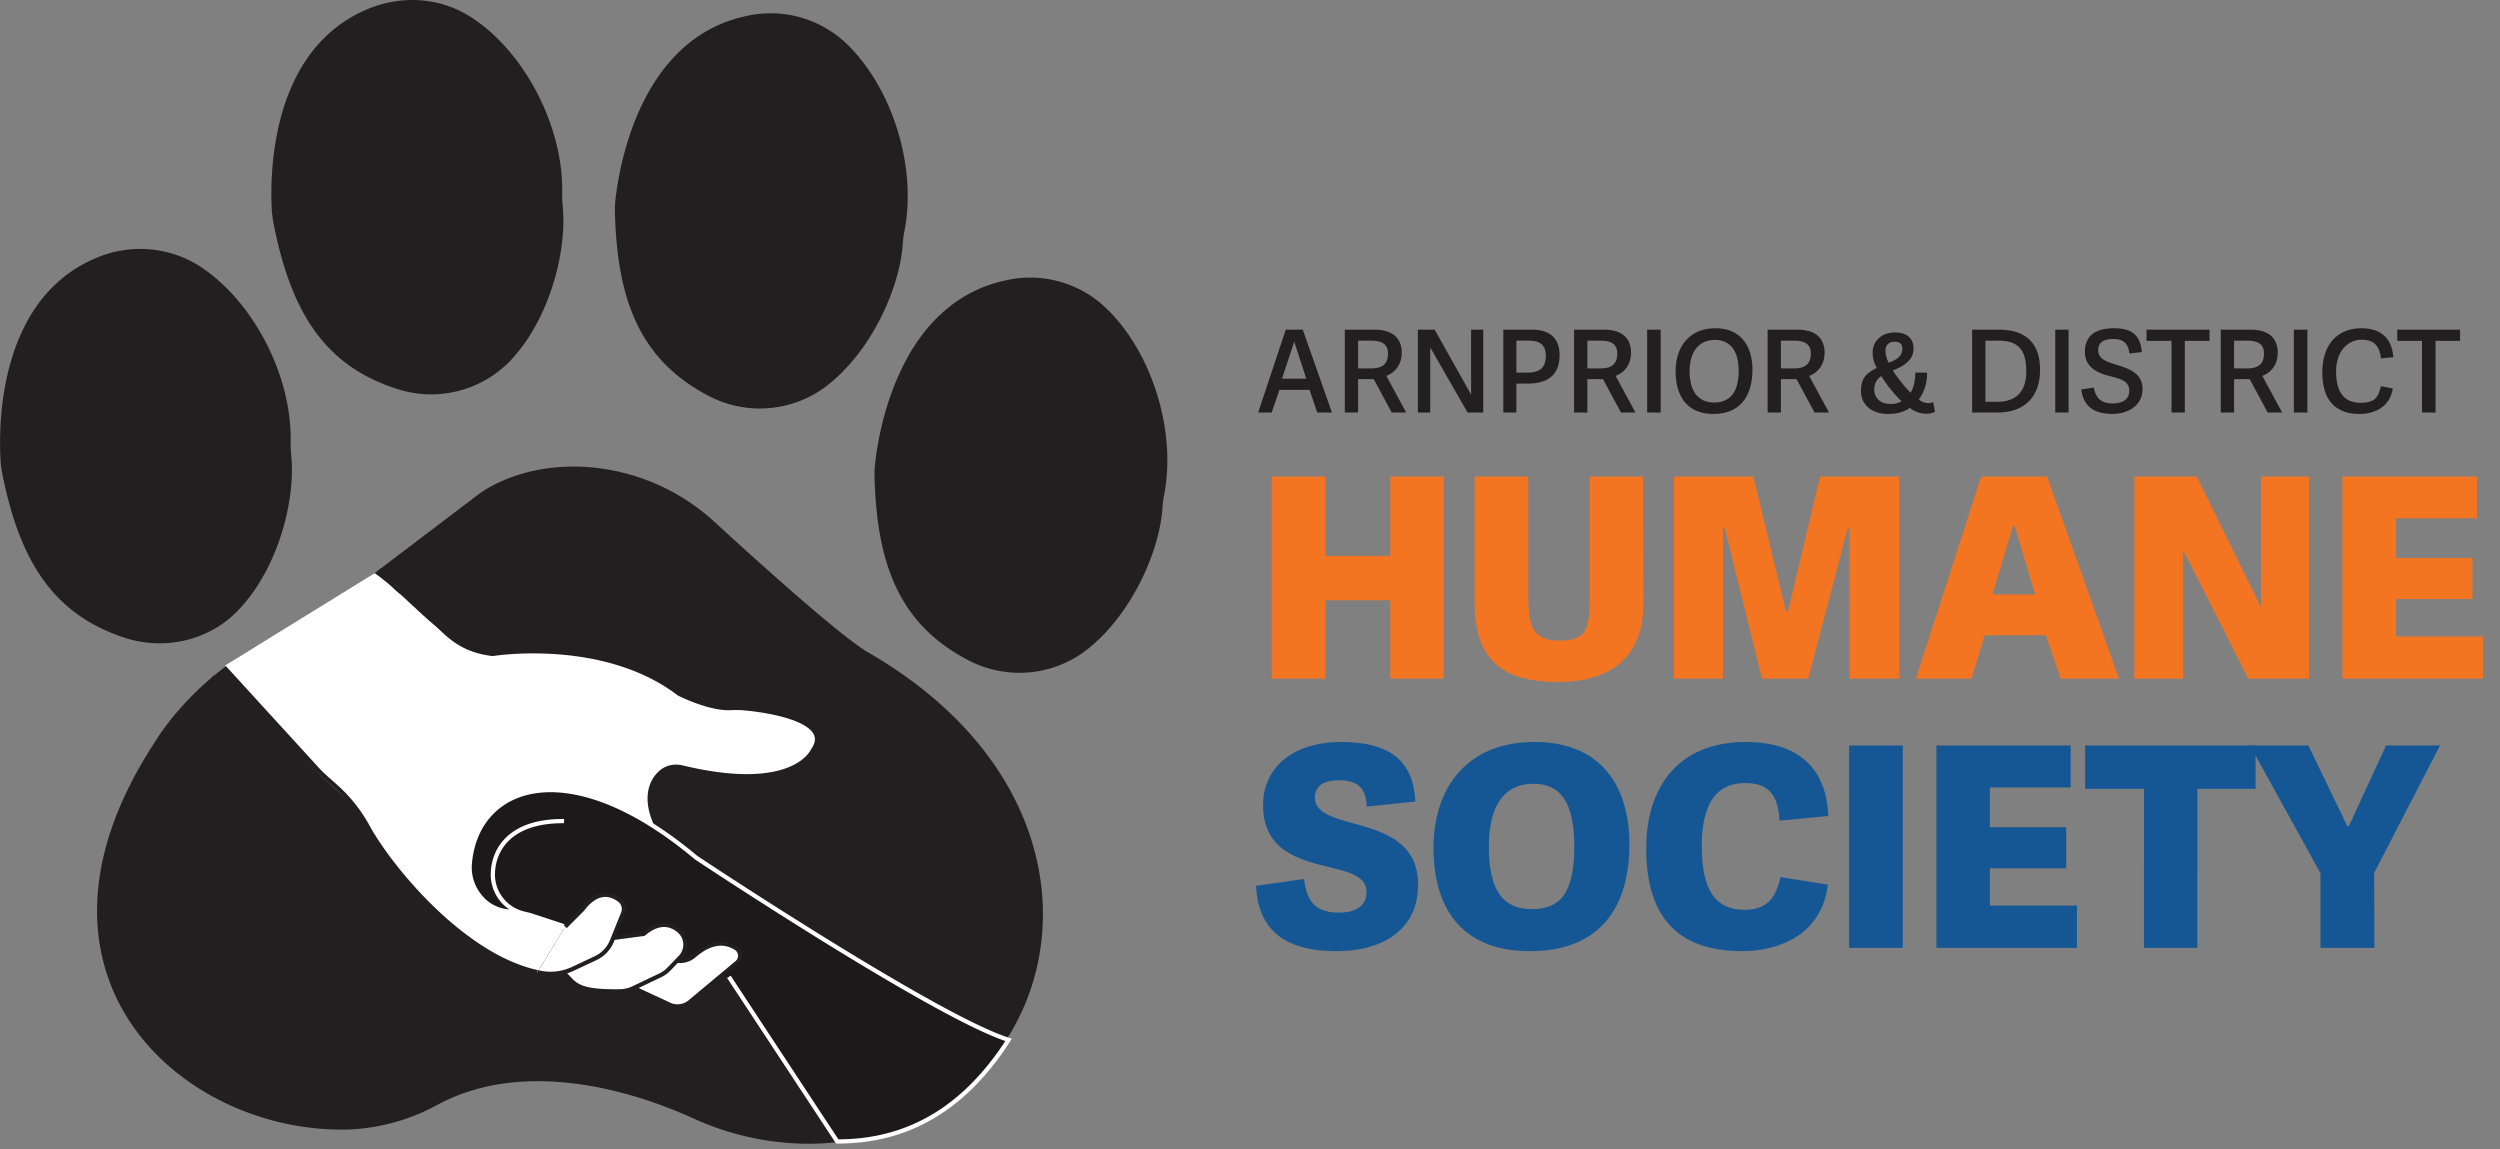 <svg xmlns="http://www.w3.org/2000/svg" width="1070.8" height="492.3" viewBox="0 0 1070.8 492.3"><rect x="0" y="0" width="1070.8" height="492.3" fill="#808080" stroke="none"/><path fill="#231f20" d="M85.2 113.8c22.7 14.5 39.7 46.3 39.3 75a57.2 57.2 0 0 0 .2 5.9c2.1 18.9-5.4 48.8-22.7 66.7-12.4 13-31.4 17.3-48.5 11.8C22.2 263 8.4 239.5 1.1 203.5a43.1 43.1 0 0 1-.9-7.1c-.8-15.1-.6-69.1 41.7-86.2a47.7 47.7 0 0 1 43.3 3.6zM201.5 7.2c22.7 14.4 39.7 46.3 39.3 75a57.2 57.2 0 0 0 .2 5.9c2 18.9-5.4 48.7-22.7 66.7a47.1 47.1 0 0 1-48.5 11.7c-31.4-10.1-45.1-33.7-52.4-69.6a57.7 57.7 0 0 1-1-7.1c-.8-15.1-.6-69.1 41.8-86.2 14.2-5.7 30.3-4.7 43.3 3.6zm160 10.5c19.9 18.2 31.3 52.4 26 80.7a38.5 38.5 0 0 0-.8 5.8c-1.2 19-13.6 47.1-33.7 61.9a47.2 47.2 0 0 1-49.8 3.3c-29.2-15.4-38.7-40.9-39.8-77.6a41.8 41.8 0 0 1 .3-7.1c1.8-15 11.1-68.2 55.8-77.8a47.1 47.1 0 0 1 42 10.8zM472.7 131c19.9 18.1 31.3 52.3 26 80.6a38.1 38.1 0 0 0-.8 5.9c-1.2 18.9-13.7 47-33.7 61.8a47.2 47.2 0 0 1-49.8 3.3c-29.2-15.3-38.7-40.9-39.8-77.6a42.2 42.2 0 0 1 .3-7.1c1.7-15 11.1-68.2 55.8-77.8a46.9 46.9 0 0 1 42 10.9zM187.4 473.2a86.8 86.8 0 0 1-38.2 10.6C78.1 485.7.7 417.6 66.5 317.6c0 0 16.5-28.5 50.9-44.5a182.5 182.5 0 0 0 33.3-20.2l53.9-40.9s16.8-13.8 46.3-12a90.1 90.1 0 0 1 55.1 23.5c18.6 17.1 52.8 47.9 65.1 55.5 124.4 71.3 80.4 210.5-24.6 210.9a119.8 119.8 0 0 1-49.6-10.9c-20.6-9.4-69.8-27.2-109.5-5.8z"/><path fill="#fff" d="M242.1 396.9l7.4-7.4c6.5-8.7 12.5-6.5 15.8-4a4.8 4.8 0 0 1 1.6 5.6l-4.7 11.7a13.9 13.9 0 0 1-7.1 7.6l-9.8 4.6c-4.7 2.2 4.3-3.3-.8-4.6l43.9-45.3c-16.8-21.8-8.7-32.3-4-35.3a10.4 10.4 0 0 1 7.7-1.1c48.1 11.6 56-7.2 56-7.2 9.4-13-19.6-17.4-30.2-18.2a46.8 46.8 0 0 0-5.3 0c-9.4.2-21.8-6.2-21.8-6.2-32.4-24.7-79.8-17-79.8-17-20.4-2.4-33.5-22.6-50.5-34.6l-64 39.5 47.6 52.1a63.7 63.7 0 0 1 13.3 16.8c10.1 18.4 41.2 55.7 72.8 62.5"/><path fill="#fff" stroke="#231f20" stroke-miterlimit="10" stroke-width="1.81" d="M288.4 365.1c-16.8-21.8-8.7-32.3-4-35.3a10.4 10.4 0 0 1 7.7-1.1c48.1 11.6 56-7.2 56-7.2 9.4-13-19.6-17.4-30.2-18.2a46.8 46.8 0 0 0-5.3 0c-9.4.2-21.8-6.2-21.8-6.2-32.4-24.7-79.8-17-79.8-17-19.9-2.4-22.8-15.1-39.1-26.5a17.4 17.4 0 0 1-2.9-2.5l-6.4-7.2"/><path fill="none" stroke="#e9e8e8" stroke-miterlimit="10" stroke-width=".87" d="M241.6 416.8c4.8 4.7 5 8.1 24.2 7.8a14 14 0 0 0 5.6-1.4l11.5-5.5a12.4 12.4 0 0 0 3.5-2.5l5.1-5.3a7.8 7.8 0 0 0-.4-11c-3.4-3-8.5-4.7-15.4 1.1l-13.5 1.8"/><path fill="#fff" stroke="#231f20" stroke-miterlimit="10" stroke-width="1.81" d="M230.2 416.4c-31.6-6.8-62.7-44.1-72.8-62.5a63.7 63.7 0 0 0-13.3-16.8L90.9 290"/><path fill="none" stroke="#e9e8e8" stroke-miterlimit="10" stroke-width=".85" d="M230.2 416.4a22.4 22.4 0 0 0 15.1-1.4l9.8-4.6a13.9 13.9 0 0 0 7.1-7.6l4.7-11.7a4.8 4.8 0 0 0-1.6-5.6c-3.3-2.5-9.3-4.7-15.8 4l-7.4 7.4"/><path fill="none" stroke="#e9e8e8" stroke-miterlimit="10" stroke-width=".99" d="M271.4 423.2l16 7.4a8.4 8.4 0 0 0 8.4-1.7l20-16.7a3.9 3.9 0 0 0-.4-6c-3.9-2.5-9.8-3.9-17.9 3a9.3 9.3 0 0 1-8.1 2.2"/><path fill="#1c191a" stroke="#fff" stroke-miterlimit="10" stroke-width="1.81" d="M312.2 418.4l46.4 70.5c28.6.1 53.6-12.6 73.4-43.5-31.7-10.1-133.9-78.1-133.9-78.1-54-45.3-93.4-31.6-96.8 1.9a19.4 19.4 0 0 0 4.3 14.7 17.3 17.3 0 0 0 14.8 6.5"/><path fill="none" stroke="#fff" stroke-miterlimit="10" stroke-width="1.81" d="M241.6 351.7c-23.5-.2-30.7 12.6-30.5 23.5a17.2 17.2 0 0 0 13.3 16.1l2.5.6 15.2 5"/><path fill="#fff" stroke="#231f20" stroke-miterlimit="10" stroke-width="1.81" d="M271.4 423.2l16 7.4a8.4 8.4 0 0 0 8.4-1.7l20-16.7a3.9 3.9 0 0 0-.4-6c-3.9-2.5-9.8-3.9-17.9 3a9.3 9.3 0 0 1-8.1 2.2"/><path fill="#fff" stroke="#231f20" stroke-miterlimit="10" stroke-width="1.81" d="M241.6 416.8c4.8 4.7 5 8.1 24.2 7.8a14 14 0 0 0 5.6-1.4l11.5-5.5a12.4 12.4 0 0 0 3.5-2.5l5.1-5.3a7.8 7.8 0 0 0-.4-11c-3.4-3-8.5-4.7-15.4 1.1l-13.5 1.8"/><path fill="#fff" stroke="#231f20" stroke-miterlimit="10" stroke-width="1.81" d="M242.1 396.9l7.4-7.4c6.5-8.7 12.5-6.5 15.8-4a4.8 4.8 0 0 1 1.6 5.6l-4.7 11.7a13.9 13.9 0 0 1-7.1 7.6l-9.8 4.6a22.4 22.4 0 0 1-15.1 1.4"/><path fill="#f47521" d="M595.5 290.7v-33.6h-27.8v33.6h-23v-86.6h23v34h27.8v-34h22.9v86.6zm85.4-35v-51.6h22.8l.2 54.3c0 24.1-15.2 33.7-36.7 33.7-24.8 0-35.6-10.5-35.6-34.3v-53.7h23v51.1c0 12.3 1.3 19.2 13.4 19.2s12.9-5.7 12.9-18.7zm111.3 35v-64.4h-.8l-16.9 64.4h-19.8l-16-64.6h-.7v64.6h-21v-86.6h34l14 57.9h.8l13.8-57.9h33.9v86.6zm115.4 0h-25l-6.3-18.6h-26.2l-5.7 18.6h-23.8l28-86.6h28.2zm-45.3-65.6l-8.9 29.5h18.3l-8.8-29.5zm72.7 10.3v55.3h-20.8v-86.6h26.7l27.5 55.9v-55.9H989v86.6h-26zm128.5 37.2v18.1h-60.2v-86.6h57.6V222h-34.6v17h32.7v17.6h-32.7v16z"/><path fill="#231f20" d="M570.5 176.7h-6.3l-3.3-9.7H548l-3.3 9.7h-5.8l11.8-35.5h7.3zm-16.2-30.2l-5.2 15.7h10.4l-5.1-15.7zm41.8 30.2l-7.7-14.3h-6.7v14.3H576v-35.5h12.8c8.8 0 11.6 4.8 11.6 9.8s-2.7 8.5-6.6 10l8.5 15.7zm-1.6-25.3c0-4.2-2.8-5.5-7.5-5.5h-5.3v11.9h5.5c4.2 0 7.3-1.3 7.3-6.4zm18.1-2.6v27.9h-5.3v-35.5h7.2l15.6 27.8v-27.8h5.2v35.5h-6.7zm31.3 27.9v-35.5h12.3c9.1 0 11.8 5.2 11.8 10.8 0 8.5-4.9 12.3-13.7 12.3h-4.8v12.4zm18.2-24.3c0-4.9-2.7-6.5-7.6-6.5h-5v13.7h4.3c4.6 0 8.3-1.1 8.3-7.2zm32.2 24.3l-7.7-14.3h-6.7v14.3h-5.7v-35.5H687c8.9 0 11.6 4.8 11.6 9.8s-2.6 8.5-6.6 10l8.5 15.7zm-1.6-25.3c0-4.2-2.8-5.5-7.4-5.5h-5.4v11.9h5.5c4.2 0 7.3-1.3 7.3-6.4zm12.8 25.3v-35.5h5.8v35.5zm12.2-17.6c0-10.6 5.9-18.5 17-18.5s15.9 7.9 15.9 17.7c0 11.6-5.5 19-16.7 19s-16.2-7.6-16.2-18.2zm27-.3c0-9-4-13.2-10.2-13.2s-10.8 4.3-10.8 13.4 4.1 13.4 10.5 13.4 10.5-4 10.5-13.6zm32.5 17.9l-7.7-14.3h-6.7v14.3h-5.7v-35.5h12.8c8.9 0 11.6 4.8 11.6 9.8s-2.6 8.5-6.6 10l8.5 15.7zm-1.6-25.3c0-4.2-2.8-5.5-7.4-5.5h-5.4v11.9h5.5c4.2 0 7.3-1.3 7.3-6.4zm36.5 6.7l-1.4.6a70.2 70.2 0 0 0 7.6 9.5c1.5-2.2 2-5.3 2.1-8.6h5a19 19 0 0 1-3.5 11.5 6.6 6.6 0 0 0 4 1.6 5.4 5.4 0 0 0 2.1-.5l.8 4.2a8.3 8.3 0 0 1-3.7.8 11.4 11.4 0 0 1-7.1-2.5c-2.1 1.6-5.2 2.6-9.3 2.6-7.3 0-11.6-4.2-11.6-9.8s2.3-7.7 6.8-9.9a12.4 12.4 0 0 1-1.8-6.6c0-5.1 4-8.6 9.6-8.6 3.8 0 7.9 1.5 7.9 6.9 0 2.9-1.4 6.2-7.5 8.8zm2.4 13.8a58 58 0 0 1-8.7-10.8 6.5 6.5 0 0 0-3 5.8c0 3.2 2.2 6.1 6.9 6.1a9 9 0 0 0 4.8-1.1zm-5.5-16.5l1.3-.6c3.1-1.3 4.5-3 4.5-5.3s-1.1-3.1-3.4-3.1a3.5 3.5 0 0 0-3.8 3.8 11.3 11.3 0 0 0 1.4 5.2zm35.7-14.2h11.5c12.3 0 17.6 6.6 17.6 17.2s-5.7 18.3-18.4 18.3h-10.7zm23.2 17.8c0-10.1-4.3-13.1-12.1-13.1h-5.4v26.2h4.9c8.8 0 12.6-4.9 12.6-13.1zm12.4 17.7v-35.5h5.7v35.5zm18.4-26.7c0 3.9 3.8 5 8 6.3s11 3.2 11 10.3-6.2 10.7-12.9 10.7-12.5-2.5-13.3-10.5l5.3-.8c.8 3.6 2.3 6.8 8.1 6.8 3.5 0 7.1-1.2 7.1-5.4s-3.7-5.1-7.9-6.2-11.1-3-11.1-10.5 5.4-10.1 12.4-10.1 11.3 2.3 12 10.2l-5.3.6c-.5-3.4-1.8-6.2-6.8-6.2s-6.6 2-6.6 4.8zm31.4-4h-10.7v-4.8h27v4.8h-10.6v30.7h-5.7zm41.2 30.7l-7.7-14.3h-6.7v14.3h-5.7v-35.5H964c8.9 0 11.6 4.8 11.6 9.8s-2.6 8.5-6.6 10l8.5 15.7zm-1.6-25.3c0-4.2-2.8-5.5-7.4-5.5h-5.4v11.9h5.5c4.2 0 7.3-1.3 7.3-6.4zm12.8 25.3v-35.5h5.8v35.5zm12.2-17.2c0-11.7 6.3-18.9 16.8-18.9 7.7 0 13 3.8 13.6 12.4l-5.3.5c-.6-5.4-3-8-8.3-8s-10.9 4.3-10.9 13.6 3.8 13.4 10.4 13.4 7.7-2.6 8.8-7.1l5.1 1c-1.3 8-7.9 10.9-14.2 10.9-11.4 0-16-7.1-16-17.8zm42.7-13.5h-10.6v-4.8h26.9v4.8h-10.5v30.7h-5.8z"/><path fill="#155795" d="M563.2 341.6c0 6.4 7.5 8.6 16.3 11 12.7 3.5 27.9 7.8 27.9 26.3 0 20.4-16.7 28.5-34.7 28.5-14 0-33.6-3.1-34.7-28l20.5-2.9c1.2 7.9 3.5 14.4 14.8 14.4 6.7 0 12-2.3 12-8.9s-7.2-8.5-16-10.6c-12.7-3.1-28.3-7-28.3-26.5 0-17.8 15-27.1 33-27.1 15.6 0 31.3 3.9 32.2 25.5l-20.8 2.2c-.3-8-3.7-11.3-12-11.3-6.5 0-10.2 2.5-10.2 7.4zm50.8 21.6c0-25.7 14.2-45.4 43.3-45.4s40.6 19.7 40.6 43.8c0 28-13.4 45.8-42.6 45.8S614 389 614 363.2zm60.3-.6c0-19.3-6.1-26.9-17.5-26.9s-19.1 7.8-19.1 27.1 6.6 26.6 18.4 26.6 18.2-6.3 18.2-26.8zm30.8.8c0-26.6 14-45.6 42.7-45.6 20.1 0 34.4 9.1 35.3 31.7l-20.9 2c-.6-12-5.5-16.1-14.8-16.1-11.7 0-18.5 8.1-18.5 27s5.9 27.3 18.3 27.3c10.6 0 13.7-6.4 15.4-14l20.3 3.2c-2.5 21.4-20.9 28.5-36.7 28.5-29.5 0-41.1-16.8-41.1-44zM792 406v-86.7h23V406zm97.6-18.1V406h-60.2v-86.7h57.5v18h-34.6v17H885v17.6h-32.7v16zm28.7-50h-25.2v-18.6h73v18.6h-24.9V406h-22.9z"/><path fill="#155795" d="M1017 406h-23.1v-32l-30.2-54.7h25l16.7 34.5h.7l15.9-34.5h23.1l-28.2 54.6z"/></svg>
